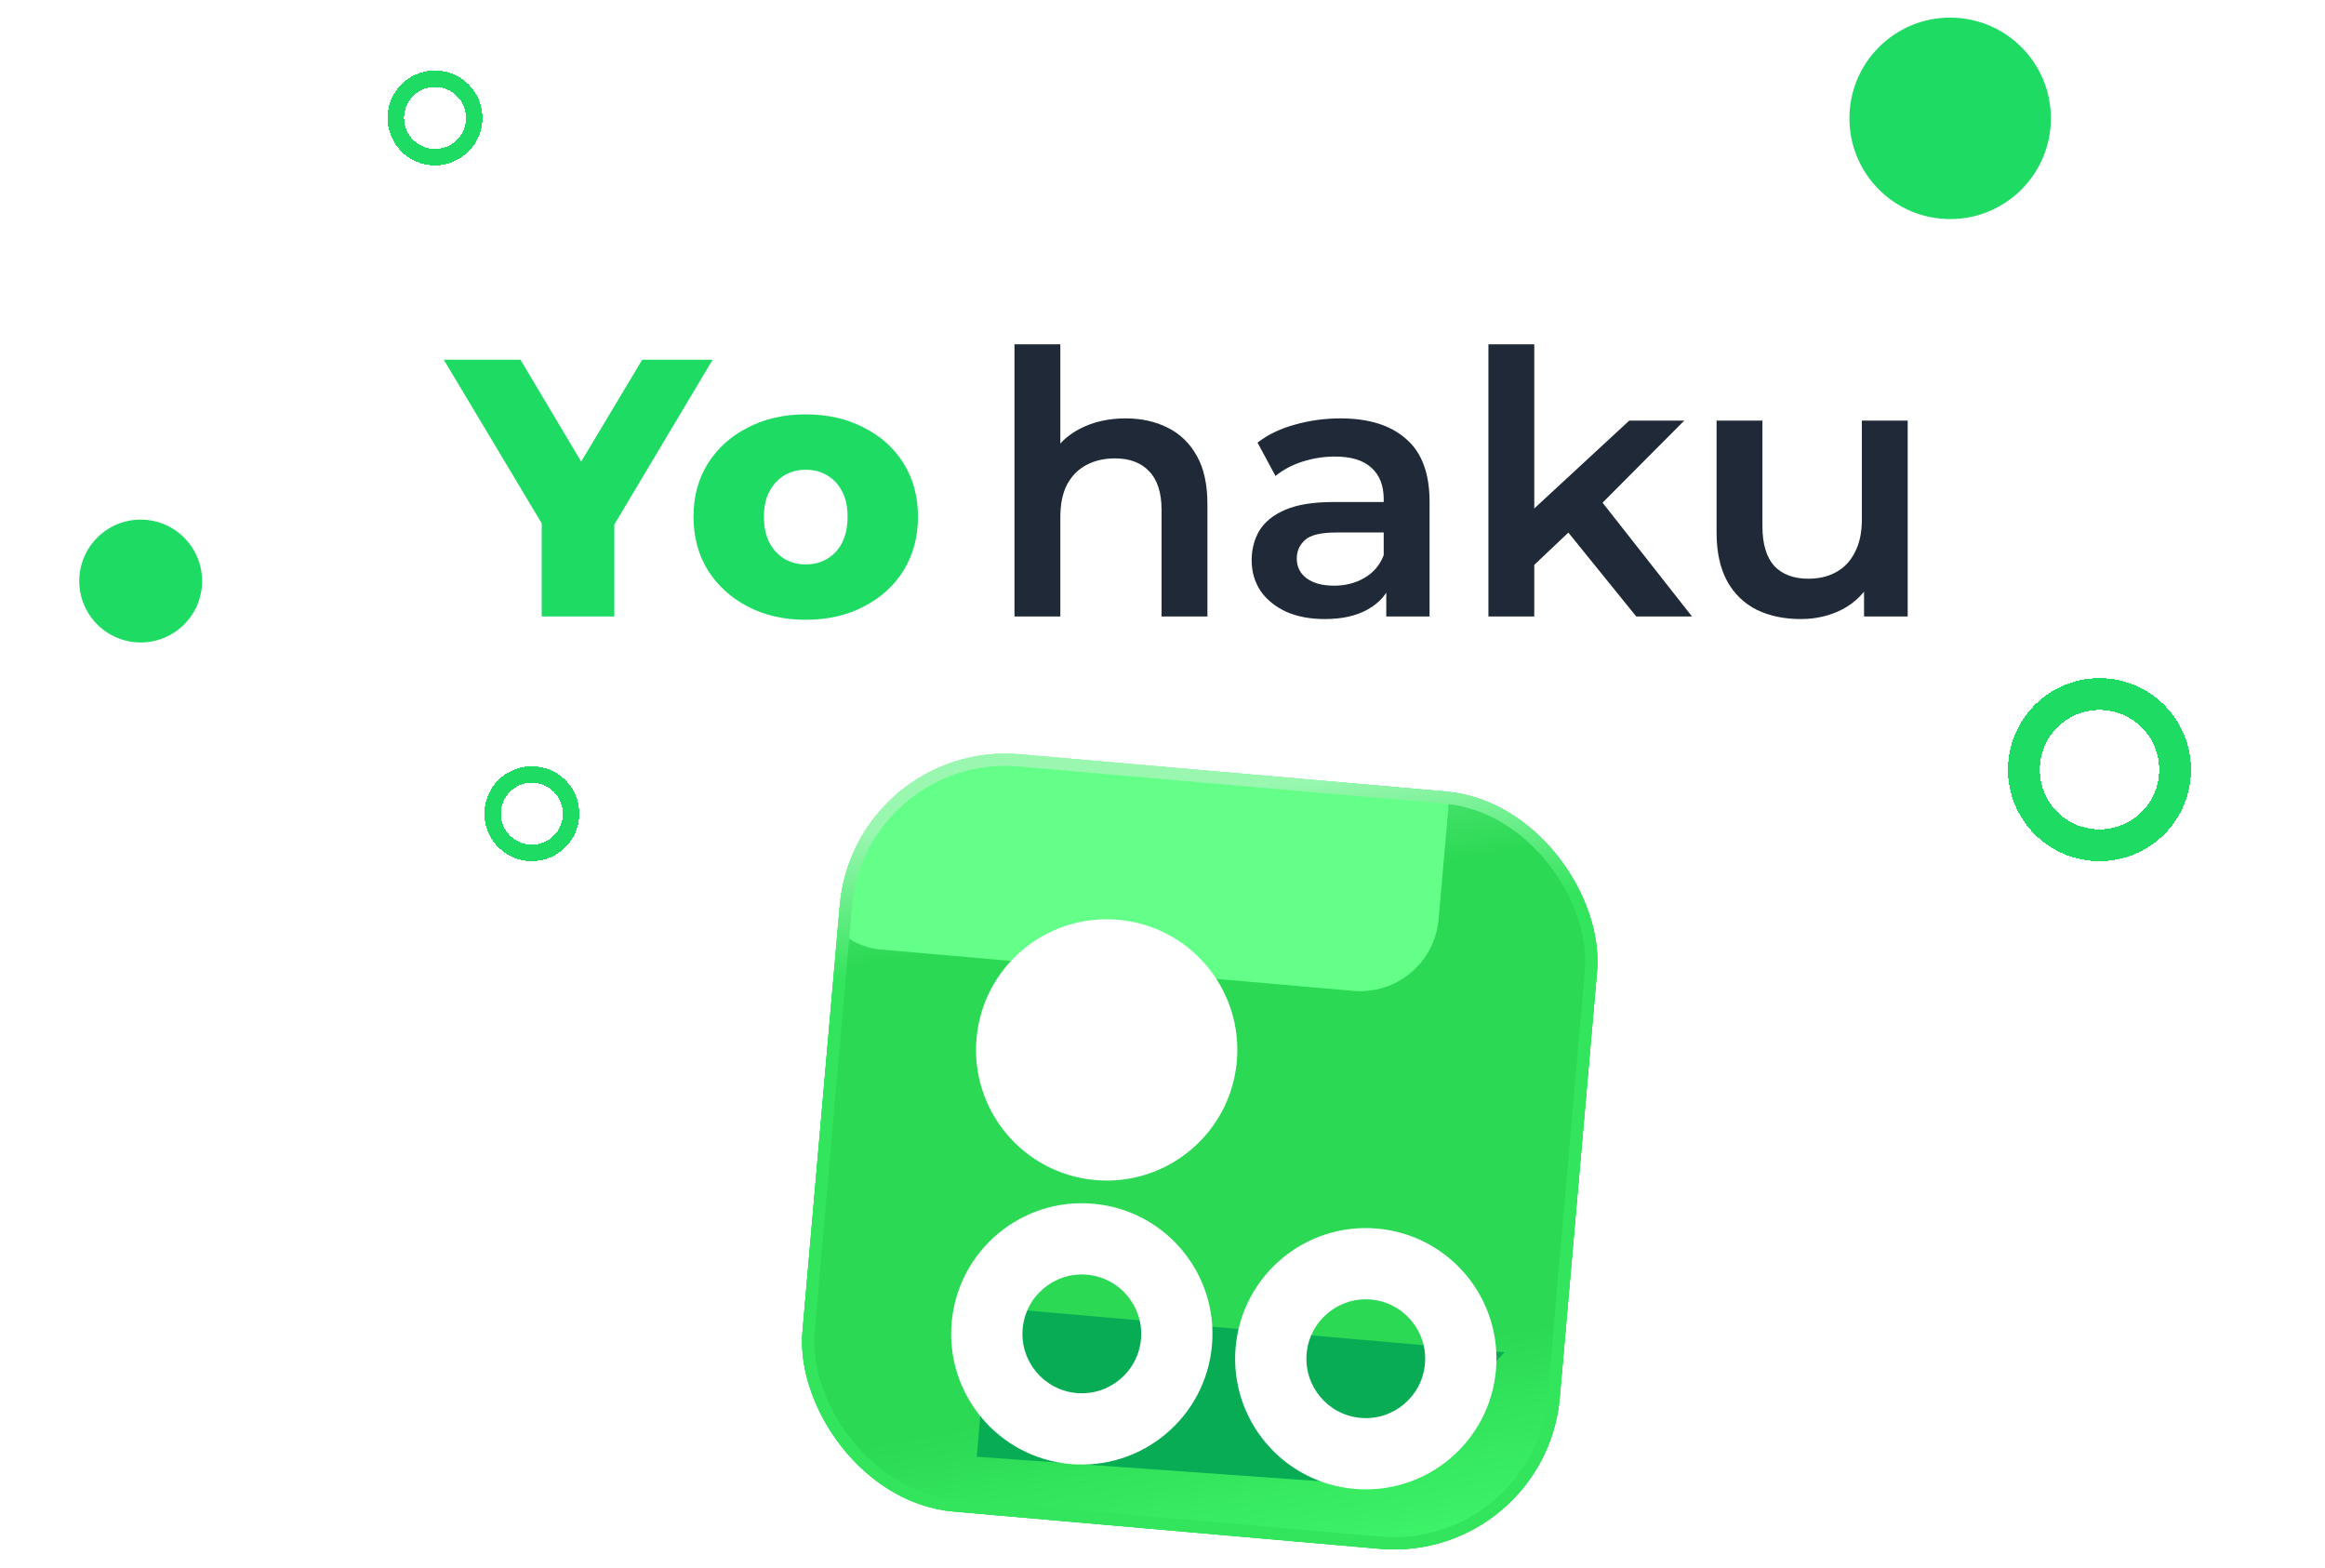 <svg width="264" height="178" viewBox="0 0 264 178" fill="none" xmlns="http://www.w3.org/2000/svg">
<path d="M61.511 70V57.671L63.427 62.627L50.39 40.843H59.095L68.509 56.629H63.469L72.924 40.843H80.921L67.925 62.627L69.758 57.671V70H61.511ZM91.492 70.375C89.021 70.375 86.827 69.875 84.911 68.875C82.995 67.876 81.482 66.501 80.371 64.752C79.288 62.974 78.746 60.947 78.746 58.67C78.746 56.393 79.288 54.38 80.371 52.631C81.482 50.881 82.995 49.521 84.911 48.549C86.827 47.549 89.021 47.049 91.492 47.049C93.964 47.049 96.157 47.549 98.073 48.549C100.017 49.521 101.531 50.881 102.614 52.631C103.697 54.38 104.238 56.393 104.238 58.67C104.238 60.947 103.697 62.974 102.614 64.752C101.531 66.501 100.017 67.876 98.073 68.875C96.157 69.875 93.964 70.375 91.492 70.375ZM91.492 64.085C92.409 64.085 93.214 63.877 93.908 63.461C94.63 63.044 95.199 62.433 95.616 61.628C96.032 60.795 96.241 59.809 96.241 58.67C96.241 57.532 96.032 56.574 95.616 55.796C95.199 54.991 94.63 54.38 93.908 53.964C93.214 53.547 92.409 53.339 91.492 53.339C90.604 53.339 89.798 53.547 89.076 53.964C88.382 54.38 87.813 54.991 87.369 55.796C86.952 56.574 86.744 57.532 86.744 58.67C86.744 59.809 86.952 60.795 87.369 61.628C87.813 62.433 88.382 63.044 89.076 63.461C89.798 63.877 90.604 64.085 91.492 64.085Z" fill="#1EDB63"/>
<path d="M127.813 47.507C129.59 47.507 131.173 47.855 132.561 48.549C133.977 49.243 135.088 50.312 135.893 51.756C136.699 53.172 137.101 55.005 137.101 57.254V70H131.895V57.921C131.895 55.949 131.423 54.477 130.479 53.505C129.562 52.534 128.271 52.048 126.605 52.048C125.383 52.048 124.3 52.297 123.356 52.797C122.412 53.297 121.676 54.047 121.148 55.047C120.648 56.019 120.399 57.254 120.399 58.754V70H115.192V39.094H120.399V53.755L119.274 51.923C120.051 50.506 121.176 49.423 122.648 48.674C124.147 47.896 125.869 47.507 127.813 47.507ZM157.41 70V65.501L157.118 64.543V56.671C157.118 55.144 156.66 53.964 155.744 53.131C154.828 52.27 153.439 51.839 151.579 51.839C150.329 51.839 149.093 52.034 147.872 52.422C146.677 52.811 145.664 53.353 144.831 54.047L142.79 50.257C143.984 49.34 145.4 48.66 147.038 48.215C148.705 47.743 150.426 47.507 152.203 47.507C155.425 47.507 157.91 48.285 159.659 49.84C161.436 51.367 162.325 53.742 162.325 56.963V70H157.41ZM150.412 70.292C148.746 70.292 147.288 70.014 146.039 69.459C144.789 68.875 143.817 68.084 143.123 67.084C142.457 66.057 142.123 64.904 142.123 63.627C142.123 62.377 142.415 61.253 142.998 60.253C143.609 59.254 144.595 58.462 145.955 57.879C147.316 57.296 149.121 57.004 151.37 57.004H157.827V60.462H151.745C149.968 60.462 148.774 60.753 148.163 61.336C147.552 61.892 147.247 62.586 147.247 63.419C147.247 64.363 147.622 65.113 148.371 65.668C149.121 66.224 150.162 66.501 151.495 66.501C152.773 66.501 153.911 66.21 154.911 65.626C155.938 65.043 156.674 64.183 157.118 63.044L157.993 66.168C157.493 67.473 156.591 68.487 155.286 69.209C154.008 69.931 152.384 70.292 150.412 70.292ZM173.256 65.043L173.381 58.504L185.002 47.757H191.25L181.378 57.671L178.629 59.962L173.256 65.043ZM169.007 70V39.094H174.214V70H169.007ZM185.793 70L177.671 59.962L180.961 55.796L192.124 70H185.793ZM204.494 70.292C202.606 70.292 200.94 69.945 199.496 69.25C198.052 68.528 196.927 67.445 196.122 66.001C195.317 64.53 194.914 62.683 194.914 60.462V47.757H200.121V59.753C200.121 61.753 200.565 63.252 201.454 64.252C202.37 65.224 203.661 65.71 205.327 65.71C206.549 65.71 207.604 65.46 208.493 64.96C209.409 64.46 210.118 63.71 210.617 62.711C211.145 61.711 211.409 60.475 211.409 59.004V47.757H216.615V70H211.659V64.002L212.533 65.835C211.784 67.279 210.687 68.389 209.243 69.167C207.799 69.917 206.216 70.292 204.494 70.292Z" fill="#1F2937"/>
<g filter="url(#filter0_d_743_1204)">
<circle cx="221.438" cy="13.438" r="11.438" fill="#1EDB63"/>
</g>
<g filter="url(#filter1_d_743_1204)">
<circle cx="49.392" cy="13.392" r="4.454" stroke="#1EDB63" stroke-width="1.875" shape-rendering="crispEdges"/>
</g>
<g filter="url(#filter2_d_743_1204)">
<circle cx="15.975" cy="65.975" r="6.974" fill="#1EDB63"/>
</g>
<g filter="url(#filter3_d_743_1204)">
<circle cx="238.392" cy="87.392" r="8.585" stroke="#1EDB63" stroke-width="3.615" shape-rendering="crispEdges"/>
</g>
<g clip-path="url(#clip0_743_1204)">
<rect x="97" y="84" width="86.312" height="86.312" rx="18.881" transform="rotate(5 97 84)" fill="url(#paint0_linear_743_1204)"/>
<rect x="97" y="84" width="86.312" height="86.312" rx="18.882" transform="rotate(5 97 84)" stroke="url(#paint1_linear_743_1204)" stroke-width="0.918"/>
<g filter="url(#filter4_f_743_1204)">
<path d="M156.758 174.641L156.651 175.861L108.287 171.629L108.394 170.41L156.758 174.641ZM175.887 158.59L180.119 110.226C180.968 100.511 173.782 91.947 164.067 91.097L115.703 86.865C106.064 86.022 97.558 93.09 96.595 102.689L96.574 102.917L92.343 151.281C91.493 160.995 98.679 169.56 108.394 170.41L108.287 171.629L108.044 171.607C97.86 170.586 90.34 161.624 91.103 151.417L91.123 151.174L95.354 102.81C96.256 92.503 105.279 84.857 115.566 85.626L115.81 85.646L164.174 89.877L164.417 89.9C174.682 90.929 182.24 100.025 181.338 110.332L177.107 158.697L177.084 158.94C176.063 169.124 167.101 176.643 156.895 175.881L156.651 175.861L156.758 174.641C166.473 175.491 175.037 168.305 175.887 158.59Z" fill="url(#paint2_linear_743_1204)"/>
</g>
<g filter="url(#filter5_f_743_1204)">
<rect x="93.689" y="76.981" width="71.787" height="30.167" rx="8.938" transform="rotate(5 93.689 76.981)" fill="#63FF88" style="mix-blend-mode:screen"/>
</g>
<g filter="url(#filter6_f_743_1204)">
<path d="M112.392 148.436L170.827 153.548L156.971 168.692L110.907 165.41L112.392 148.436Z" fill="#08AC54"/>
</g>
<g filter="url(#filter7_ddii_743_1204)">
<path fill-rule="evenodd" clip-rule="evenodd" d="M120.108 129.343C128.27 130.057 134.307 137.252 133.593 145.414C132.879 153.576 125.684 159.614 117.522 158.9C109.36 158.186 103.322 150.99 104.036 142.828C104.751 134.666 111.946 128.629 120.108 129.343ZM119.403 137.404C115.693 137.079 112.422 139.824 112.097 143.534C111.773 147.244 114.517 150.514 118.227 150.839C121.937 151.163 125.208 148.419 125.532 144.709C125.857 140.999 123.113 137.728 119.403 137.404Z" fill="white"/>
<path fill-rule="evenodd" clip-rule="evenodd" d="M152.352 132.164C160.514 132.878 166.551 140.073 165.837 148.235C165.123 156.397 157.928 162.435 149.766 161.721C141.604 161.007 135.566 153.811 136.28 145.649C136.994 137.487 144.19 131.45 152.352 132.164ZM151.647 140.225C147.937 139.9 144.666 142.645 144.341 146.355C144.017 150.064 146.761 153.335 150.471 153.66C154.181 153.984 157.452 151.24 157.776 147.53C158.101 143.82 155.357 140.549 151.647 140.225Z" fill="white"/>
<path d="M122.929 97.099C131.091 97.813 137.128 105.008 136.414 113.17C135.7 121.332 128.505 127.37 120.343 126.656C112.181 125.942 106.143 118.746 106.857 110.584C107.572 102.422 114.767 96.385 122.929 97.099Z" fill="white"/>
</g>
</g>
<rect x="97.632" y="84.753" width="84.922" height="84.922" rx="18.186" transform="rotate(5 97.632 84.753)" stroke="url(#paint3_linear_743_1204)" stroke-width="1.39"/>
<g filter="url(#filter8_d_743_1204)">
<circle cx="60.392" cy="92.392" r="4.454" stroke="#1EDB63" stroke-width="1.875" shape-rendering="crispEdges"/>
</g>
<defs>
<filter id="filter0_d_743_1204" x="208.605" y="0.605" width="25.666" height="25.666" filterUnits="userSpaceOnUse" color-interpolation-filters="sRGB">
<feFlood flood-opacity="0" result="BackgroundImageFix"/>
<feColorMatrix in="SourceAlpha" type="matrix" values="0 0 0 0 0 0 0 0 0 0 0 0 0 0 0 0 0 0 127 0" result="hardAlpha"/>
<feOffset/>
<feGaussianBlur stdDeviation="0.697"/>
<feComposite in2="hardAlpha" operator="out"/>
<feColorMatrix type="matrix" values="0 0 0 0 0.169 0 0 0 0 0.851 0 0 0 0 0.329 0 0 0 0.3 0"/>
<feBlend mode="normal" in2="BackgroundImageFix" result="effect1_dropShadow_743_1204"/>
<feBlend mode="normal" in="SourceGraphic" in2="effect1_dropShadow_743_1204" result="shape"/>
</filter>
<filter id="filter1_d_743_1204" x="43.414" y="7.414" width="11.956" height="11.956" filterUnits="userSpaceOnUse" color-interpolation-filters="sRGB">
<feFlood flood-opacity="0" result="BackgroundImageFix"/>
<feColorMatrix in="SourceAlpha" type="matrix" values="0 0 0 0 0 0 0 0 0 0 0 0 0 0 0 0 0 0 127 0" result="hardAlpha"/>
<feOffset/>
<feGaussianBlur stdDeviation="0.293"/>
<feComposite in2="hardAlpha" operator="out"/>
<feColorMatrix type="matrix" values="0 0 0 0 0.169 0 0 0 0 0.851 0 0 0 0 0.329 0 0 0 0.3 0"/>
<feBlend mode="normal" in2="BackgroundImageFix" result="effect1_dropShadow_743_1204"/>
<feBlend mode="normal" in="SourceGraphic" in2="effect1_dropShadow_743_1204" result="shape"/>
</filter>
<filter id="filter2_d_743_1204" x="8.149" y="58.15" width="15.65" height="15.65" filterUnits="userSpaceOnUse" color-interpolation-filters="sRGB">
<feFlood flood-opacity="0" result="BackgroundImageFix"/>
<feColorMatrix in="SourceAlpha" type="matrix" values="0 0 0 0 0 0 0 0 0 0 0 0 0 0 0 0 0 0 127 0" result="hardAlpha"/>
<feOffset/>
<feGaussianBlur stdDeviation="0.425"/>
<feComposite in2="hardAlpha" operator="out"/>
<feColorMatrix type="matrix" values="0 0 0 0 0.169 0 0 0 0 0.851 0 0 0 0 0.329 0 0 0 0.3 0"/>
<feBlend mode="normal" in2="BackgroundImageFix" result="effect1_dropShadow_743_1204"/>
<feBlend mode="normal" in="SourceGraphic" in2="effect1_dropShadow_743_1204" result="shape"/>
</filter>
<filter id="filter3_d_743_1204" x="226.87" y="75.87" width="23.043" height="23.043" filterUnits="userSpaceOnUse" color-interpolation-filters="sRGB">
<feFlood flood-opacity="0" result="BackgroundImageFix"/>
<feColorMatrix in="SourceAlpha" type="matrix" values="0 0 0 0 0 0 0 0 0 0 0 0 0 0 0 0 0 0 127 0" result="hardAlpha"/>
<feOffset/>
<feGaussianBlur stdDeviation="0.565"/>
<feComposite in2="hardAlpha" operator="out"/>
<feColorMatrix type="matrix" values="0 0 0 0 0.169 0 0 0 0 0.851 0 0 0 0 0.329 0 0 0 0.3 0"/>
<feBlend mode="normal" in2="BackgroundImageFix" result="effect1_dropShadow_743_1204"/>
<feBlend mode="normal" in="SourceGraphic" in2="effect1_dropShadow_743_1204" result="shape"/>
</filter>
<filter id="filter4_f_743_1204" x="90.702" y="85.225" width="91.056" height="91.056" filterUnits="userSpaceOnUse" color-interpolation-filters="sRGB">
<feFlood flood-opacity="0" result="BackgroundImageFix"/>
<feBlend mode="normal" in="SourceGraphic" in2="BackgroundImageFix" result="shape"/>
<feGaussianBlur stdDeviation="0.174" result="effect1_foregroundBlur_743_1204"/>
</filter>
<filter id="filter5_f_743_1204" x="69.178" y="55.1" width="117.905" height="80.071" filterUnits="userSpaceOnUse" color-interpolation-filters="sRGB">
<feFlood flood-opacity="0" result="BackgroundImageFix"/>
<feBlend mode="normal" in="SourceGraphic" in2="BackgroundImageFix" result="shape"/>
<feGaussianBlur stdDeviation="11.313" result="effect1_foregroundBlur_743_1204"/>
</filter>
<filter id="filter6_f_743_1204" x="89.594" y="127.123" width="102.546" height="62.882" filterUnits="userSpaceOnUse" color-interpolation-filters="sRGB">
<feFlood flood-opacity="0" result="BackgroundImageFix"/>
<feBlend mode="normal" in="SourceGraphic" in2="BackgroundImageFix" result="shape"/>
<feGaussianBlur stdDeviation="10.656" result="effect1_foregroundBlur_743_1204"/>
</filter>
<filter id="filter7_ddii_743_1204" x="100.613" y="96.05" width="71.709" height="74.604" filterUnits="userSpaceOnUse" color-interpolation-filters="sRGB">
<feFlood flood-opacity="0" result="BackgroundImageFix"/>
<feColorMatrix in="SourceAlpha" type="matrix" values="0 0 0 0 0 0 0 0 0 0 0 0 0 0 0 0 0 0 127 0" result="hardAlpha"/>
<feOffset dx="1.53" dy="3.979"/>
<feGaussianBlur stdDeviation="2.449"/>
<feComposite in2="hardAlpha" operator="out"/>
<feColorMatrix type="matrix" values="0 0 0 0 0 0 0 0 0 0.702 0 0 0 0 0.527 0 0 0 0.6 0"/>
<feBlend mode="normal" in2="BackgroundImageFix" result="effect1_dropShadow_743_1204"/>
<feColorMatrix in="SourceAlpha" type="matrix" values="0 0 0 0 0 0 0 0 0 0 0 0 0 0 0 0 0 0 127 0" result="hardAlpha"/>
<feOffset dx="1.676" dy="2.514"/>
<feGaussianBlur stdDeviation="1.662"/>
<feComposite in2="hardAlpha" operator="out"/>
<feColorMatrix type="matrix" values="0 0 0 0 0 0 0 0 0 0.838 0 0 0 0 0.391 0 0 0 0.4 0"/>
<feBlend mode="plus-darker" in2="effect1_dropShadow_743_1204" result="effect2_dropShadow_743_1204"/>
<feBlend mode="normal" in="SourceGraphic" in2="effect2_dropShadow_743_1204" result="shape"/>
<feColorMatrix in="SourceAlpha" type="matrix" values="0 0 0 0 0 0 0 0 0 0 0 0 0 0 0 0 0 0 127 0" result="hardAlpha"/>
<feOffset dx="-1.017" dy="-0.992"/>
<feGaussianBlur stdDeviation="2.198"/>
<feComposite in2="hardAlpha" operator="arithmetic" k2="-1" k3="1"/>
<feColorMatrix type="matrix" values="0 0 0 0 0 0 0 0 0 0.817 0 0 0 0 0.354 0 0 0 1 0"/>
<feBlend mode="normal" in2="shape" result="effect3_innerShadow_743_1204"/>
<feColorMatrix in="SourceAlpha" type="matrix" values="0 0 0 0 0 0 0 0 0 0 0 0 0 0 0 0 0 0 127 0" result="hardAlpha"/>
<feOffset dx="1.836" dy="1.836"/>
<feGaussianBlur stdDeviation="1.53"/>
<feComposite in2="hardAlpha" operator="arithmetic" k2="-1" k3="1"/>
<feColorMatrix type="matrix" values="0 0 0 0 1 0 0 0 0 1 0 0 0 0 1 0 0 0 1 0"/>
<feBlend mode="normal" in2="effect3_innerShadow_743_1204" result="effect4_innerShadow_743_1204"/>
</filter>
<filter id="filter8_d_743_1204" x="54.414" y="86.414" width="11.956" height="11.956" filterUnits="userSpaceOnUse" color-interpolation-filters="sRGB">
<feFlood flood-opacity="0" result="BackgroundImageFix"/>
<feColorMatrix in="SourceAlpha" type="matrix" values="0 0 0 0 0 0 0 0 0 0 0 0 0 0 0 0 0 0 127 0" result="hardAlpha"/>
<feOffset/>
<feGaussianBlur stdDeviation="0.293"/>
<feComposite in2="hardAlpha" operator="out"/>
<feColorMatrix type="matrix" values="0 0 0 0 0.169 0 0 0 0 0.851 0 0 0 0 0.329 0 0 0 0.3 0"/>
<feBlend mode="normal" in2="BackgroundImageFix" result="effect1_dropShadow_743_1204"/>
<feBlend mode="normal" in="SourceGraphic" in2="effect1_dropShadow_743_1204" result="shape"/>
</filter>
<linearGradient id="paint0_linear_743_1204" x1="146.899" y1="69.165" x2="176.579" y2="179.341" gradientUnits="userSpaceOnUse">
<stop stop-color="#8BFAA5"/>
<stop offset="0.236" stop-color="#2BD954"/>
<stop offset="0.704" stop-color="#2BD954"/>
<stop offset="0.92" stop-color="#40F76B"/>
</linearGradient>
<linearGradient id="paint1_linear_743_1204" x1="126.689" y1="84" x2="151.634" y2="170.312" gradientUnits="userSpaceOnUse">
<stop stop-color="#B5FFC7"/>
<stop offset="0.261" stop-color="#33E45D"/>
</linearGradient>
<linearGradient id="paint2_linear_743_1204" x1="121.299" y1="86.042" x2="143.903" y2="174.745" gradientUnits="userSpaceOnUse">
<stop stop-color="white"/>
<stop offset="0.215" stop-color="#33E45D"/>
</linearGradient>
<linearGradient id="paint3_linear_743_1204" x1="134.415" y1="87.044" x2="151.634" y2="170.312" gradientUnits="userSpaceOnUse">
<stop stop-color="#99F7B0"/>
<stop offset="0.194" stop-color="#33E45D"/>
</linearGradient>
<clipPath id="clip0_743_1204">
<rect x="97" y="84" width="86.312" height="86.312" rx="18.881" transform="rotate(5 97 84)" fill="white"/>
</clipPath>
</defs>
</svg>
